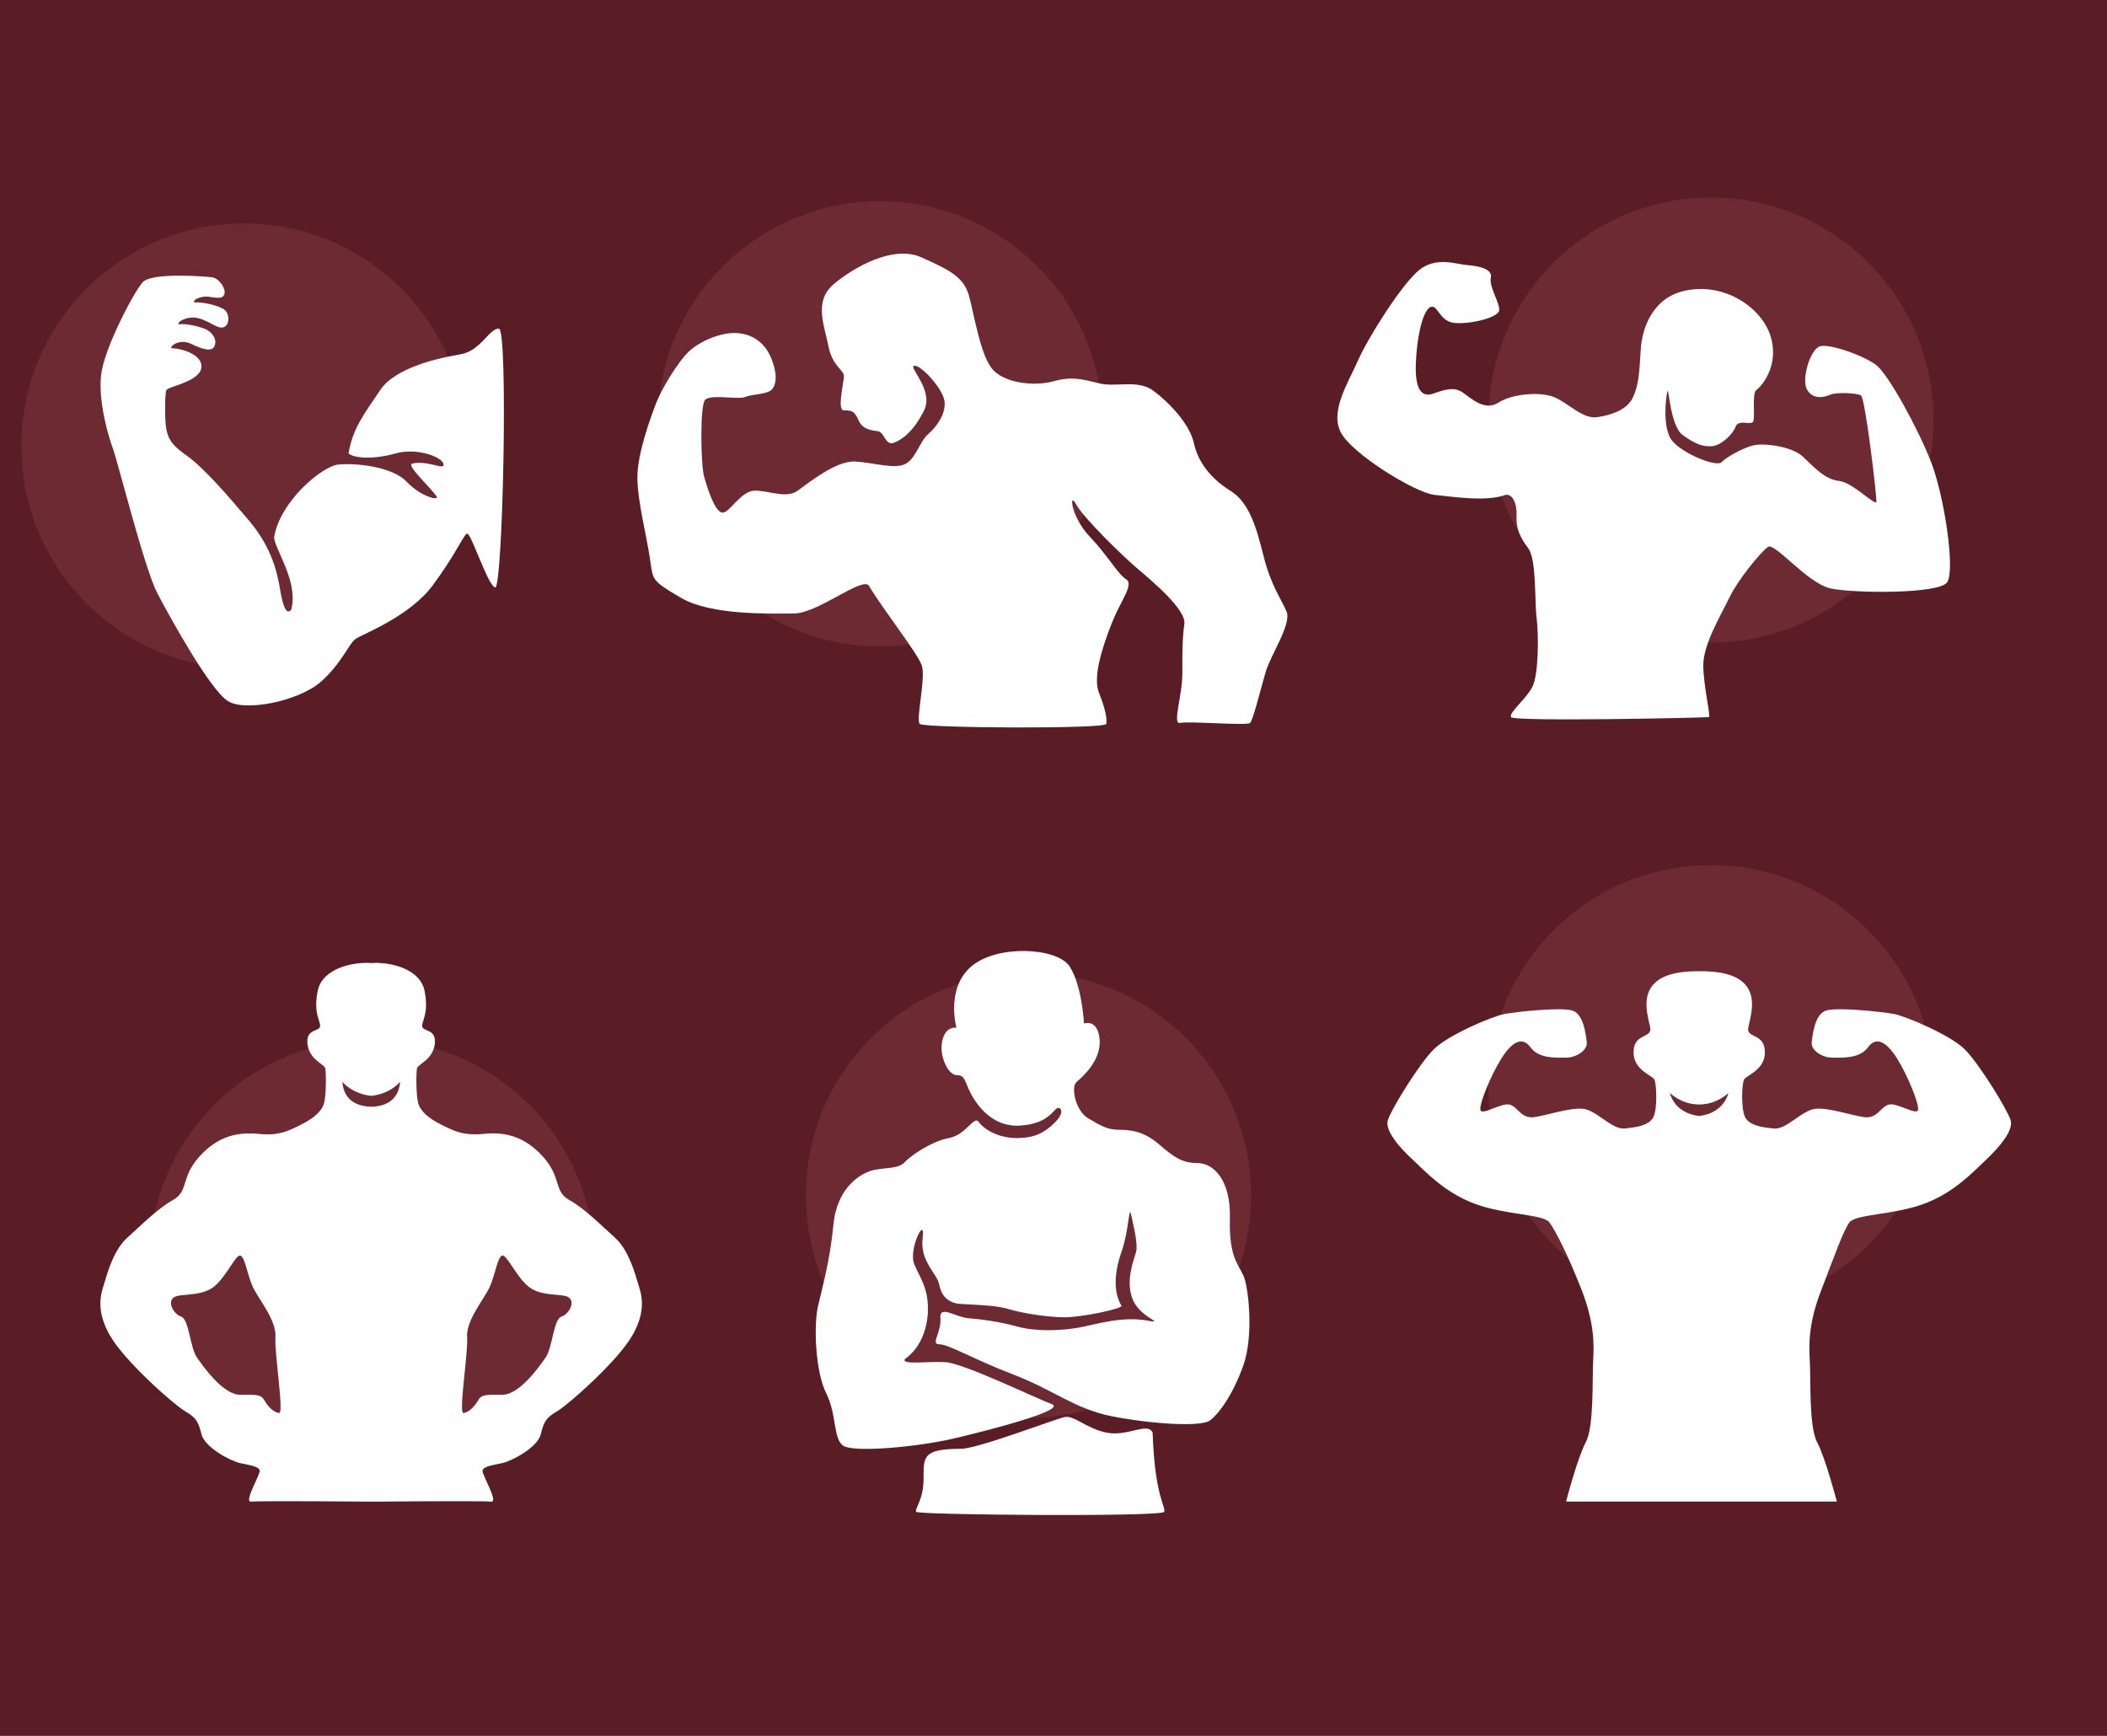 <?xml version="1.0" encoding="utf-8"?>
<!-- Generator: Adobe Illustrator 18.0.0, SVG Export Plug-In . SVG Version: 6.00 Build 0)  -->
<!DOCTYPE svg PUBLIC "-//W3C//DTD SVG 1.1//EN" "http://www.w3.org/Graphics/SVG/1.1/DTD/svg11.dtd">
<svg version="1.1" xmlns="http://www.w3.org/2000/svg" xmlns:xlink="http://www.w3.org/1999/xlink" x="0px" y="0px"
	 viewBox="0 0 2272 1872" enable-background="new 0 0 2272 1872" xml:space="preserve">
<g id="Background">
	<rect x="-13.7" fill="#5A1D25" width="2318" height="1883.4"/>
</g>
<g id="Object">
	<circle fill="#6D2A33" cx="263" cy="481" r="240"/>
	<circle fill="#6D2A33" cx="949" cy="457" r="240"/>
	<circle fill="#6D2A33" cx="1845" cy="453" r="240"/>
	<circle fill="#6D2A33" cx="1845" cy="1173" r="240"/>
	<circle fill="#6D2A33" cx="1109" cy="1289" r="240"/>
	<circle fill="#6D2A33" cx="401" cy="1361" r="240"/>
	<path fill="#FFFFFF" d="M1816.4,313.6c-33.1,7.4-45.7,38.2-47.2,63.7s-2.2,37.4-8.2,50.9c-6,13.5-23.2,19.5-38.9,21.7
		s-31.5-15.7-46.4-21.7c-15-6-44.9-3.7-59.9,6c-15,9.7-30-5.2-38.9-11.2c-9-6-18.7-3-31.5,1.5s-19.5-5.2-18.7-31.5
		c0.7-26.2,6.7-56.2,15-61.4c8.2-5.2,9.7,14.2,25.5,16.5c15.7,2.2,48.7-5.2,49.4-13.5c0.7-8.2-11.2-25.5-9-35.2
		c2.2-9.7-14.2-12.7-25.5-13.5c-11.2-0.7-32.9-9.7-51.7,5.2c-18.7,15-55.4,73.4-65.9,97.3c-10.5,24-30.7,54.7-18.7,77.9
		c12,23.2,80.1,65.1,101.1,67.4c21,2.2,56.9,7.5,76.4,0c7.5-1.5,12.7,9,12,22.5s3.7,23.2,12.7,35.2s6.7,58.4,9,75.6
		c2.2,17.2,2.2,59.9-4.5,73.4c-6.7,13.5-25.4,27.7-23.2,32.9s211.1,0.7,213.4,0s-6-33.7-6-56.2c0-22.5,19.5-54.7,28.5-73.4
		c9-18.7,33.7-48.7,41.2-53.9s42.7,39.7,68.1,44.9c25.5,5.2,116.1,6,125.1-6.7c9-12.7-3-92.9-17.2-129.5s-45.7-93.6-58.4-104.1
		s-50.9-24-61.4-21c-10.5,3-20.2,35.2-14.2,46.4s18,9,24.7,6c6.7-3,29.2-2.2,33.7,0.7c4.5,3,17.2,109.3,16.5,114.6
		c-0.7,5.2-25.5-21-40.4-22.5c-15-1.5-27-15-38.9-26.2c-12-11.2-42.7-15-53.9-12c-11.2,3-27.7,12-33.7,18c-6,6-47.2-11.2-55.4-26.2
		s-4.5-44.9-3-50.2c1.5-5.2,3,37.4,16.5,47.2c13.5,9.7,21.7,12.7,31.5,12c9.7-0.7,22.5-12.7,25.5-21s15.7-1.5,18.7-5.2
		c3-3.7-1.5-30.7,3.7-34.4c5.2-3.7,24.7-25.5,15.7-56.9S1859.8,303.8,1816.4,313.6z"/>
	<path fill="#FFFFFF" d="M538,354.4c-10.5-0.5-19.4,24-41.5,27.7s-70.1,13.8-86.6,38.7c-16.6,24.9-29.5,40.6-34.1,68.2
		c6.5,5.5,27.7,6.5,50.7,0c23-6.5,49.8,3.7,51.6,11.1c2.8,8.3-17.5-4.6-34.1,0c-4.6,2.9,19.4,24.9,26.7,35
		c3.7,5.5-16.6,0.9-32.3-15.7s-56.2-20.3-73.7-18.4c-17.5,1.8-62.7,39.6-69.1,78.3c0,12,26.7,47.9,18.4,78.3
		c-5.5,6.5-9.2-5.5-12-22.1c-2.8-16.6-8.3-44.2-33.2-73.7c-24.9-29.5-49.8-58.1-68.2-71c-18.4-12.9-19.4-20.3-21.2-27.7
		s-1.8-38.7,0-42.4s31.3-8.3,36.9-21.2c5.5-12.9-12.9-23-31.3-24c-2.8-0.9,7.4-11.1,21.2-4.6c13.8,6.5,22.6,8.8,25.3,1.8
		c2.8-6.9-2.8-15.2-11.5-18.4c-8.8-3.2-20.3-5.5-27.2-4.6c-2.8-1.8,8.8-9.7,21.2-6.5c12.4,3.2,20.7,12,27.2,9.7
		c6.5-2.3,6.5-13.8,1.4-18.4s-24-9.2-32.7-8.3c-3.2-1.8,5.5-7.8,16.6-6c11.1,1.8,14.7,1.4,15.7-4.1c0.9-5.5-6-16.1-13.8-17.1
		c-7.8-0.9-65-5.5-74.7,5.5c-9.7,11.1-41.5,71.4-44.7,100c-3.2,28.6,7.8,65.9,12.9,79.7c5.1,13.8,34.1,129.8,47.9,155.9
		c13.8,26.1,56.7,104,76,116s77-0.5,100-20.7c23-20.3,30.4-41.5,37.8-46.5s58.1-24,83-57.6c24.9-33.6,32.7-53.5,36.9-55.8
		c4.1-2.3,22.1,55.3,30.4,58.1C542.2,636.5,548.2,354.9,538,354.4z"/>
	<g>
		<path fill="#FFFFFF" d="M1134.1,1514.2c16.8,6.2-64.6,27.5-105.6,37.1c-41,9.5-107.8,15.2-119.1,7.9c-11.2-7.3-6.7-33.1-18.5-56.7
			c-11.8-23.6-13.5-73-9-93.2c4.5-20.2,12.9-48.3,16.8-88.7c3.9-40.4,29.8-56.2,44.4-59s25.8-1.1,32.6-8.4
			c6.7-7.3,29.2-22.5,47.2-25.8s25.8-21.9,31.5-18.6c9,12.4,27,19.1,44.4,18.5s27-5.6,37.6-15.7c10.7-10.1,9-16.8,4.5-16.8
			c-4.5,0-9,17.4-41.6,19.1c-32.6,1.7-49.4-27.5-54.5-38.8c-5.1-11.2-5.1-15.7-13.5-15.7c-8.4,0-18-19.1-15.7-34.3
			c2.2-15.2,10.7-17.4,15.7-16.8c0,0-11.8-42.7,16.3-66.3c28.1-23.6,92.1-20.2,105.6,0c13.5,20.2,15.7,61.8,15.7,61.8
			s14.6-5.6,16.8,16.8s-18,40.4-24.7,46.1c-6.7,5.6-1.1,31.5,12.4,39.3c13.5,7.9,20.2,12.4,33.7,12.4s27,2.2,42.7,15.7
			c15.7,13.5,24.7,20.2,41.6,20.2s35.9,18,34.8,59.5c-1.1,41.6,9,49.4,14.6,61.8s11.2,65.1,0,96.6c-11.2,31.5-25.8,51.7-35.9,59.5
			c-10.1,7.9-67.4,3.4-106.7-4.5c-39.3-7.9-61.8-28.1-105.6-44.9c-43.8-16.8-69.6-32.6-79.8-32.6c-10.1,0,3.4-13.5,1.1-30.3
			c1.1-11.2,16.8,1.1,30.3,2.2c13.5,1.1,32.6,3.4,52.8,9c20.2,5.6,47.2,4.5,66.3,1.1s48.3-13.5,78.6-6.7
			c11.2,1.1-14.6-5.6-21.3-25.8c-6.7-20.2,2.2-40.4,4.5-49.4c2.2-9-3.4-30.3-5.6-40.4c-2.2-10.1-2.2,18-10.1,40.4
			c-7.9,22.5-9.1,43.8,0,58.4c0,3.4-43.1,12.4-61.4,12.4c-18.3,0-46.4-4.5-61-9c-14.6-4.5-41.6-4.5-52.8-5.6
			c-11.2-1.1-19.1-7.9-21.3-20.2c-2.2-12.4-21.3-25.5-18-50.9s-15.7,12.7-9,28.5c6.7,15.7,13.5,23.6,14.6,43.8
			c1.1,20.2-5.6,44.9-24.7,58.4c-4.5,6.7,24.7,2.2,43.8,3.4C1038.6,1469.9,1117.2,1508,1134.1,1514.2z"/>
		<path fill="#FFFFFF" d="M995.9,1594.5c0,23.6-10.1,32.6-7.9,35.9c2.2,3.4,265.1,5.6,267.3,0c2.2-5.6-10.1-15.7-12.4-85.4
			c-5.3-11.9-27,4.5-49.4,0c-22.5-4.5-35.2-19.1-45.7-16.8c-10.5,2.2-93.5,34.2-111.6,34.2C994.8,1562.5,995.9,1570.9,995.9,1594.5z
			"/>
	</g>
	<path fill="#FFFFFF" d="M687.8,1383.4c-3.4-11.2-10.1-35.6-24.7-48.7c-14.6-13.1-32.6-31.3-49.4-40.7c-16.8-9.4-7.9-24.1-28.1-46.5
		c-20.2-22.5-41.6-27-64-24.7c-22.5,2.2-32.6-3.4-46.1-10.1c-13.5-6.7-22.5-14.6-24.7-23.6s-2.2-32.6-1.1-37.1
		c1.1-4.5,16.8-9,19.1-25.8c2.2-16.8-12.4-13.5-13.5-19.1c-1.1-5.6,7.5-13.1,2.6-38.2c-4.9-25.1-38.9-31.8-57.7-30.3
		c-18.7-1.5-52.8,5.2-57.7,30.3c-4.9,25.1,3.7,32.6,2.6,38.2c-1.1,5.6-15.7,2.2-13.5,19.1c2.2,16.8,18,21.3,19.1,25.8
		c1.1,4.5,1.1,28.1-1.1,37.1s-11.2,16.8-24.7,23.6c-13.5,6.7-23.6,12.4-46.1,10.1c-22.5-2.2-43.8,2.2-64,24.7
		c-20.2,22.5-11.2,37.1-28.1,46.5c-16.8,9.4-34.8,27.6-49.4,40.7c-14.6,13.1-21.3,37.4-24.7,48.7c-3.4,11.2-10.1,28.1,5.6,56.2
		s69.6,75.3,80.9,82s14.6,10.1,18,24.7c3.4,14.6,31.5,29.2,41.6,31.5c10.1,2.2,20.2,3.4,21.3,7.9c1.1,4.5-18,34.8-9,33.7
		c9-1.1,129.2,0,129.2,0s120.2-1.1,129.2,0c9,1.1-10.1-29.2-9-33.7c1.1-4.5,11.2-5.6,21.3-7.9c10.1-2.2,38.2-16.8,41.6-31.5
		c3.4-14.6,6.7-18,18-24.7s65.1-53.9,80.9-82S691.2,1394.6,687.8,1383.4z M300.9,1523.8c-5.6-0.6-11.8-6.7-15.7-13.5
		s-8.4-6.2-26.4-6.2s-39.3-29.8-46.6-40.4c-7.3-10.7-8.4-41-16.8-43.8s-15.2-15.9-7.9-20.8c6.7-4.5,28.1-0.6,42.1-10.7
		s24.7-36.5,29.8-34.3c5.1,2.2,7.3,21.3,13.5,34.3s25.3,35.4,24.1,53.4C295.8,1459.7,306.5,1524.3,300.9,1523.8z M400.3,1193.5
		c-10.4-0.2-29.5-3.6-31.1-26.9c0,0,9.7,12.8,31.1,15.2c21.4-2.4,31.1-15.2,31.1-15.2C429.7,1189.9,410.7,1193.4,400.3,1193.5z
		 M605.3,1419.9c-8.4,2.8-9.5,33.1-16.8,43.8c-7.3,10.7-28.6,40.4-46.6,40.4c-18,0-22.5-0.6-26.4,6.2c-3.9,6.7-10.1,12.9-15.7,13.5
		c-5.6,0.6,5.1-64,3.9-82c-1.1-18,18-40.4,24.1-53.4s8.4-32,13.5-34.3c5.1-2.2,15.7,24.1,29.8,34.3s35.4,6.2,42.1,10.7
		C620.5,1404,613.7,1417.1,605.3,1419.9z"/>
	<path fill="#FFFFFF" d="M2168.1,1208.1c-3.4-11.2-33.7-60.7-49.4-76.4c-15.7-15.7-64-35.9-76.4-38.2s-62.9-7.9-74.1-3.4
		c-11.2,4.5-13.5,24.7-14.6,33.7s11.2,16.8,22.5,16.8c11.2,0,29.2,1.1,38.2-11.2c9-12.4,20.2-5.6,31.5,12.4
		c11.2,18,23.6,48.3,22.5,55c-1.1,6.7-22.5-7.9-31.5-5.6c-9,2.2-12.4,15.7-27,13.5s-37.1-10.1-51.7-9c-14.6,1.1-31.5,22.5-44.9,21.3
		c-13.5-1.1-27-3.4-31.5-12.4c-4.5-9-3.4-35.9-1.1-40.4c2.2-4.5,22.5-10.1,22.5-29.2c0-19.1-15.7-15.7-18-23.6
		c-2.2-7.9,29.2-65.1-52.8-64c-82-1-50.5,56.2-52.8,64c-2.2,7.9-18,4.5-18,23.6c0,19.1,20.2,24.7,22.5,29.2
		c2.2,4.5,3.4,31.5-1.1,40.4c-4.5,9-18,11.2-31.5,12.4c-13.5,1.1-30.3-20.2-44.9-21.3c-14.6-1.1-37.1,6.7-51.7,9s-18-11.2-27-13.5
		c-9-2.2-30.3,12.4-31.5,5.6c-1.1-6.7,11.2-37.1,22.5-55c11.2-18,22.5-24.7,31.5-12.4c9,12.4,27,11.2,38.2,11.2
		c11.2,0,23.6-7.9,22.5-16.8s-3.4-29.2-14.6-33.7c-11.2-4.5-61.8,1.1-74.1,3.4c-12.4,2.2-60.7,22.5-76.4,38.2s-46.1,65.1-49.4,76.4
		s12.4,29.2,27,42.7c14.6,13.5,33.7,34.8,66.3,47.2s74.1,11.2,80.9,20.2s21.3,38.2,34.8,73c13.5,34.8,13.5,57.3,12.4,76.4
		c-1.1,19.1,1.1,70.8-7.9,87.6c-9,16.8-21.3,64.1-21.3,64.1h143.8h148.2c0,0-12.4-47.2-21.3-64.1c-9-16.8-6.7-68.5-7.9-87.6
		c-1.1-19.1-1.1-41.6,12.4-76.4c13.5-34.8,23.6-64,30.4-73s48.3-7.9,80.9-20.2s51.7-33.7,66.3-47.2
		C2155.7,1237.3,2171.4,1219.4,2168.1,1208.1z M1832.2,1203.5c-27.2-3.2-31.5-24.6-31.5-24.6c11.5,9.8,23,12.2,31.5,12.2
		c8.5,0,20-2.4,31.5-12.2C1863.7,1178.9,1859.4,1200.3,1832.2,1203.5z"/>
	<path fill="#FFFFFF" d="M986.3,394.4c-8.6,0,21.3,25.8,10.1,48.3c-11.2,22.5-23.6,31.5-32.6,34.8c-9,3.4-10.1-11.2-16.8-12.4
		c-6.7-1.1-16.8-1.5-21.3-12s-7.9-10.5-15.7-10.5s0-30.3,0-37.1c0-6.7-12.4-10.1-16.8-32.6c-4.5-22.5-15.7-48.3,5.6-66.3
		s64-42.7,94.4-29.2c30.3,13.5,46.1,21.3,51.7,41.6s12.4,65.1,25.8,79.8c13.5,14.6,44.9,18,65.1,12.4c20.2-5.6,31.5-2.2,49.4,2.2
		c18,4.5,41.6-4.5,58.4,7.9c16.8,12.4,39.3,35.8,43.8,56.7c4.5,20.8,19.1,38.8,39.3,51.2c20.2,12.4,28.1,39.3,35.9,70.8
		c7.9,31.5,19.1,46.1,24.7,59.5c5.6,13.5-16.8,46.1-22.5,65.1c-5.6,19.1-13.5,51.7-16.8,55s-66.3-2.2-75.3,0
		c-9,2.2,2.2-29.2,2.2-52.8s0-38.2,2.2-53.9c2.2-15.7-35.9-47.2-51.7-60.7s-57.3-53.9-65.1-68.5c-7.9-14.6-5.6,13.5,14.6,34.8
		c20.2,21.3,30.3,40.4,39.3,46.1s-5.6,22.5-15.7,48.3c-10.1,25.8-20.2,57.3-13.5,74.1s9,28,7.9,33.7c-1.1,5.6-196.6,4.5-201.1,0
		c-4.5-4.5,6.7-49.4,2.2-62.9s-40.4-58.4-57.3-86.5c-7.9-9-55,30.3-80.9,30.3c-25.8,0-88.7,2.2-121.3-16.8s-30.3-19.1-33.7-42.7
		c-3.4-23.6-13.5-61.8-13.5-87.6c0-25.8,14.6-65.1,20.2-79.8s23.6-44.9,35.9-56.2c12.4-11.2,35.9-21.3,53.9-19.1
		c18,2.2,29.2,13.5,34.8,28.1c5.6,14.6,5.6,24.7,1.1,31.5c-4.5,6.7-21.3,5.6-29.2,9c-7.9,3.4-38.2-3.4-43.8,3.4
		c-5.6,6.7-4.5,69.6-1.1,82c3.4,12.4,11.2,37.1,19.1,39.3c7.9,2.2,20.2-23.7,35.9-23.6c15.7,0,33.7,8.9,46.1,0
		c12.4-8.9,41.6-32.5,61.8-31.4c20.2,1.1,43.8,9,55,2.2c11.2-6.7,14.6-23.6,23.6-31.5c9-7.9,19.1-21.3,18-34.8
		C1017.7,420.3,994.1,394.4,986.3,394.4z"/>
</g>
</svg>
